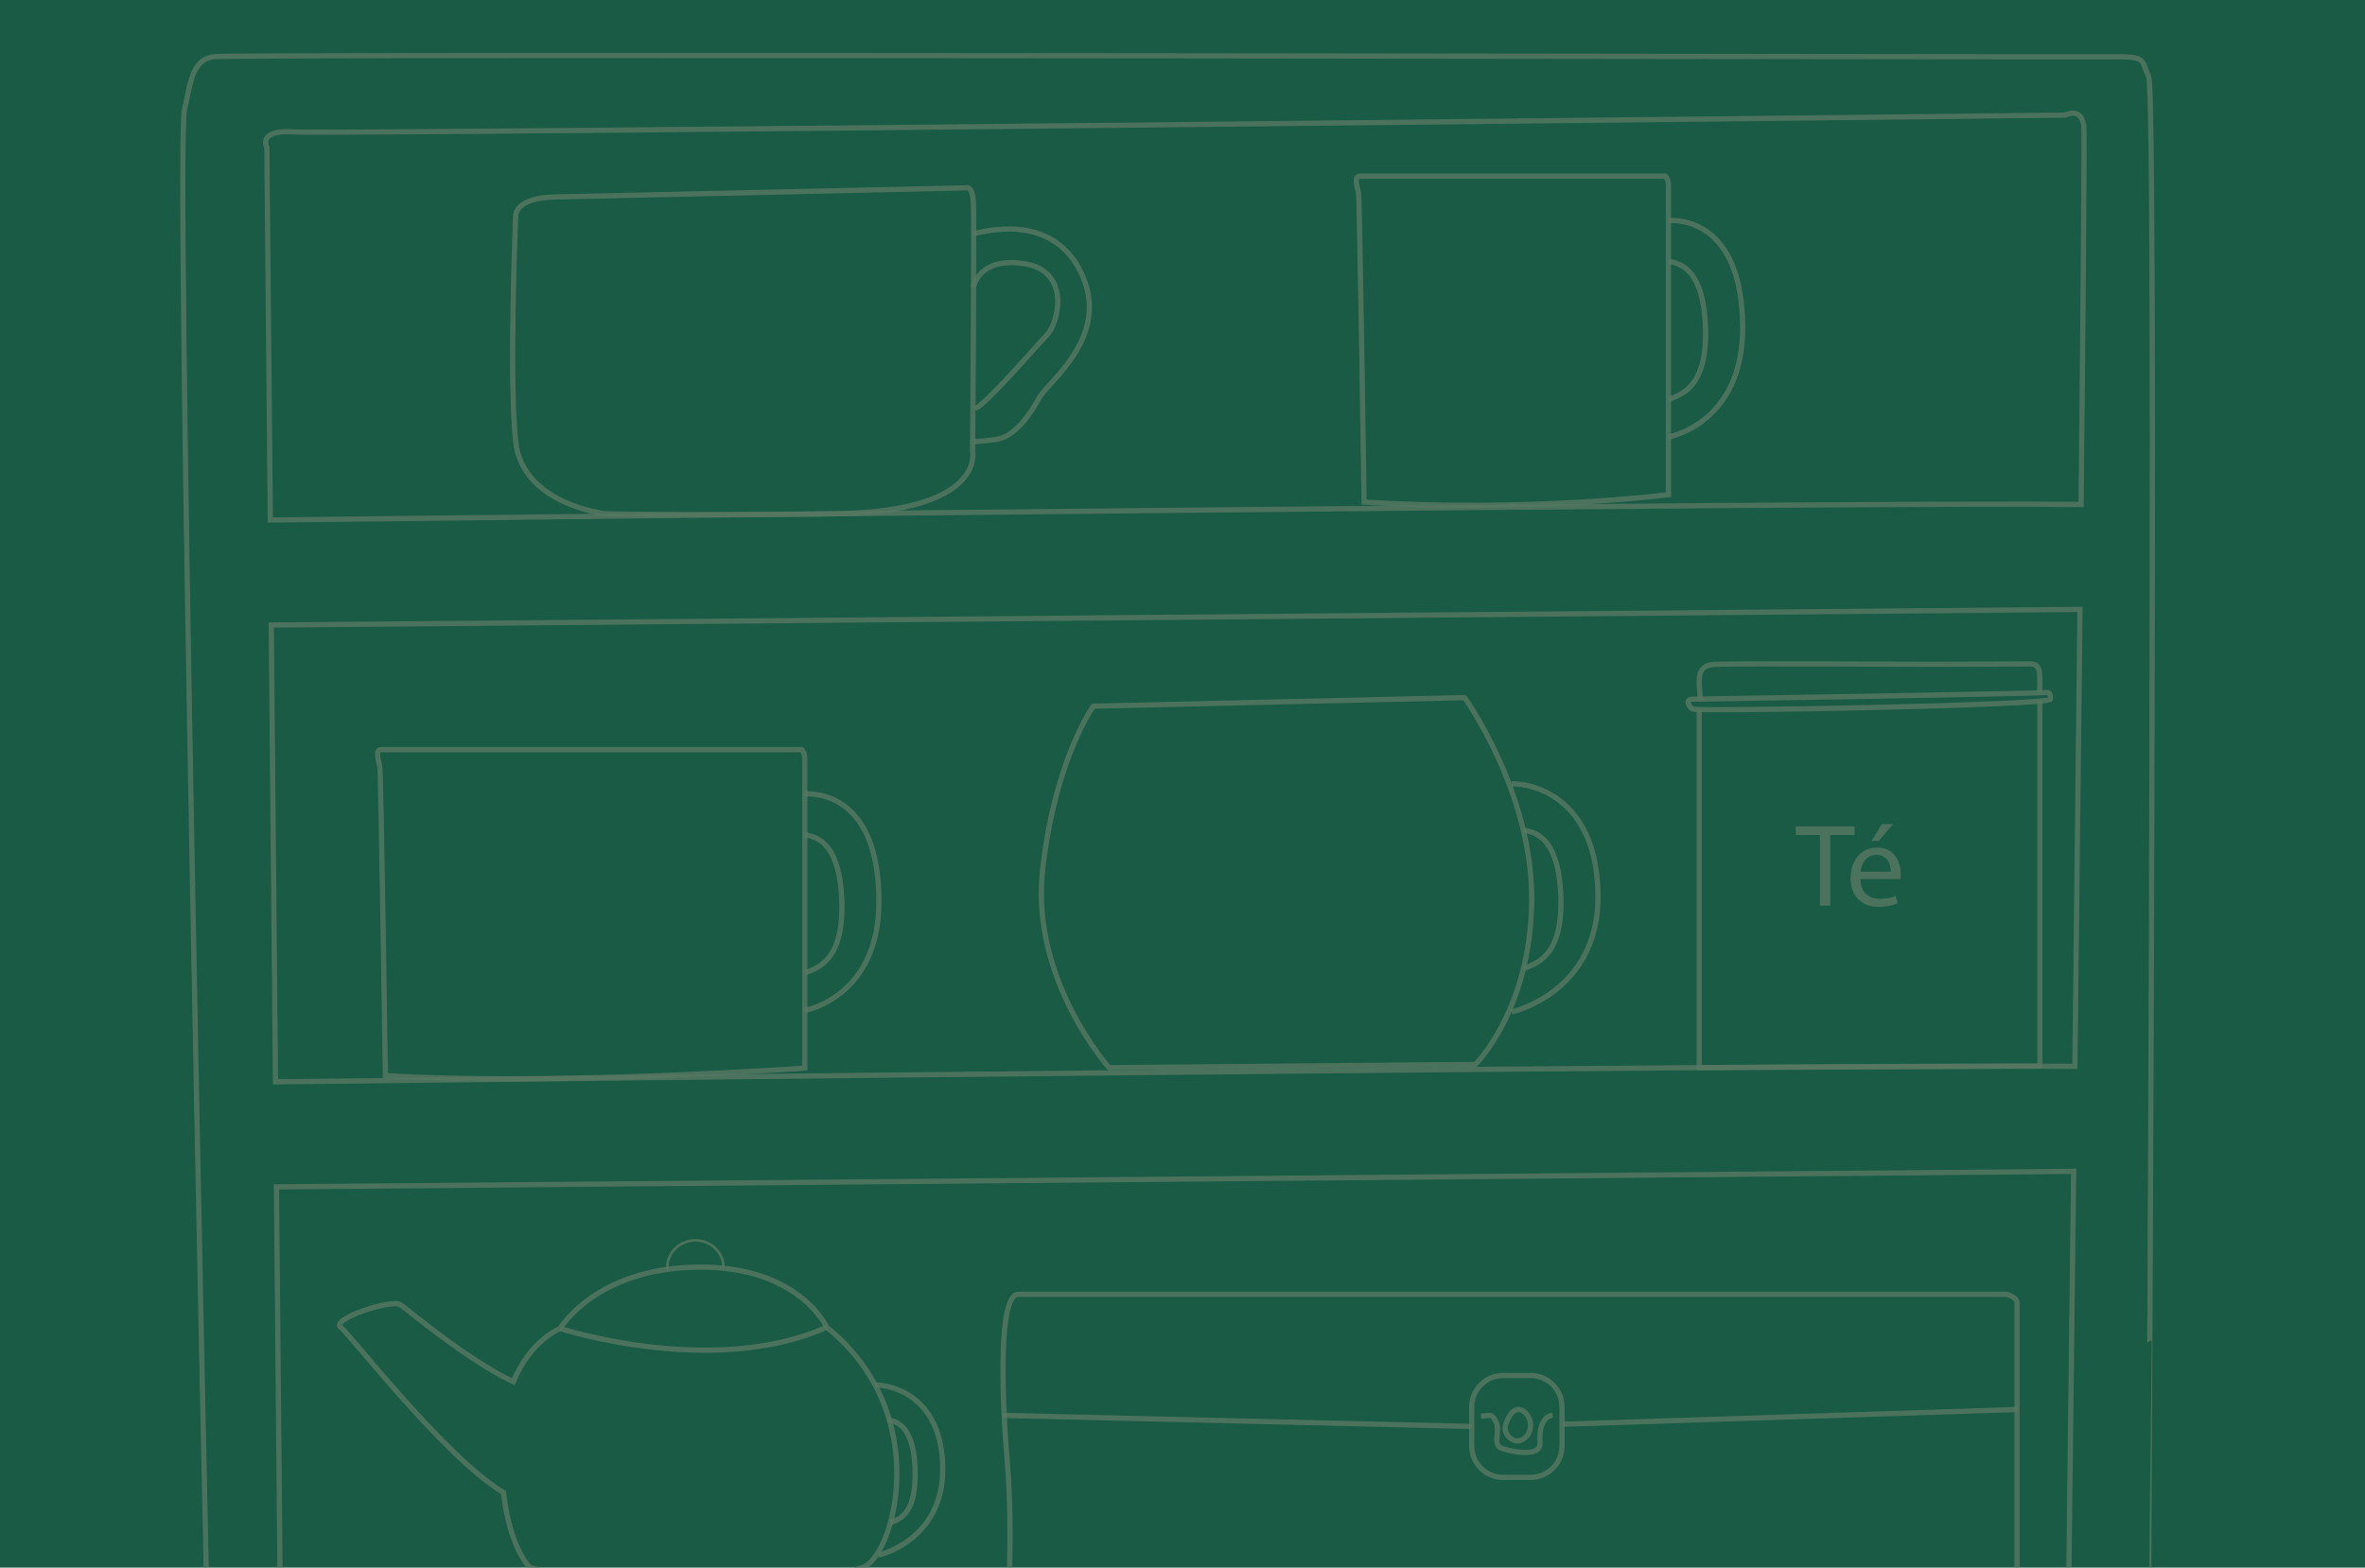 <?xml version="1.0" encoding="utf-8"?>
<!-- Generator: Adobe Illustrator 15.0.0, SVG Export Plug-In . SVG Version: 6.00 Build 0)  -->
<!DOCTYPE svg PUBLIC "-//W3C//DTD SVG 1.1//EN" "http://www.w3.org/Graphics/SVG/1.1/DTD/svg11.dtd">
<svg version="1.1" xmlns="http://www.w3.org/2000/svg" xmlns:xlink="http://www.w3.org/1999/xlink" x="0px" y="0px"
	 width="904.95px" height="600px" viewBox="-39.836 0 904.95 600" enable-background="new -39.836 0 904.95 600"
	 xml:space="preserve">
<g id="Capa_4">
	<rect x="-49.737" y="-3.681" fill="#195B45" width="928.713" height="611.903"/>
</g>
<g id="Capa_3_1_">
	<path opacity="0.8" fill="none" stroke="#587863" stroke-width="2" stroke-miterlimit="10" d="M782.343,29.299
		c-3.157-6.201,0.157-7.799-14.957-7.577s-716.886-1.222-725.58,0S32.917,33.315,30.754,42
		c-3.471,13.941,8.357,560.471,8.357,560.471L67.5,622.5l-1.552-168.218c72.854-0.624,599.265-5.132,687.682-5.933
		c-1.11,94.885-2.021,169.15-2.021,169.15l30.734-15.029C782.343,602.471,785.5,35.5,782.343,29.299z M72.5,50.5
		c14,1,677.916-6.444,677.916-6.444s6.084-3.288,7.084,4.078c0.325,2.397-0.186,63.552-1.021,144.952
		c-83.379-1.006-616.57,5.065-692.886,5.945L62.277,56.5C62.277,56.5,58.5,49.5,72.5,50.5z M65.577,414.075l-1.613-174.848
		c58.936-0.504,605.947-5.188,692.093-5.97c-0.597,55.867-1.294,117.576-1.958,174.898
		C668.253,407.229,152.133,413.081,65.577,414.075z"/>
</g>
<g id="Capa_2">
	<path opacity="0.8" fill="none" stroke="#587863" stroke-width="2" stroke-miterlimit="10" d="M172.262,75.407l157.446-3.5
		c0,0,2.509-1.28,2.904,5.446c0.419,7.129-0.295,95.389-0.295,95.389s5.202,23.293-53.504,23.919s-86.863,0-86.863,0
		s-31.855-3.485-34.464-27.623s0-86.669,0-86.669S157.457,75.736,172.262,75.407z"/>
	<path opacity="0.8" fill="none" stroke="#587863" stroke-width="2" stroke-miterlimit="10" d="M332.745,89.501
		c2.73-0.582,30.063-8.917,41.307,15.314s-12.988,41.333-16.284,47.516s-9.305,14.906-16.478,15.875s-8.546,0.775-8.546,0.775"/>
	<path opacity="0.8" fill="none" stroke="#587863" stroke-width="2" stroke-miterlimit="10" d="M333.342,156.303
		c3.683-1.085,22.487-22.885,27.333-27.978s9.112-24.672-8.529-27.386s-19.402,8.917-19.402,8.917"/>
	<path opacity="0.8" fill="none" stroke="#587863" stroke-width="2" stroke-miterlimit="10" d="M480.372,67.443H597.4
		c0,0,1.184,1.073,1.184,3.199s0,118.684,0,118.684s-53.356,6.852-116.463,2.834c0,0-1.682-116.255-2.139-118.385
		S478.126,67.443,480.372,67.443z"/>
	<path opacity="0.8" fill="none" stroke="#587863" stroke-width="2" stroke-miterlimit="10" d="M598.584,84.345
		c7.987-0.221,28.104,3.329,28.4,40.604s-28.4,42.304-28.4,42.304"/>
	<path opacity="0.8" fill="none" stroke="#587863" stroke-width="2" stroke-miterlimit="10" d="M598.584,100.099
		c5.621,0.592,13.61,4.354,14.201,25.696s-8.285,25.092-14.201,27.063"/>
	<path opacity="0.8" fill="none" stroke="#587863" stroke-width="2" stroke-miterlimit="10" d="M105.884,286.944h161.028
		c0,0,1.184,1.073,1.184,3.199s0,118.684,0,118.684s-97.356,6.852-160.463,2.834c0,0-1.682-116.255-2.139-118.386
		S103.638,286.944,105.884,286.944z"/>
	<path opacity="0.8" fill="none" stroke="#587863" stroke-width="2" stroke-miterlimit="10" d="M268.096,303.847
		c7.987-0.222,28.104,3.328,28.401,40.603c0.295,37.275-28.401,42.304-28.401,42.304"/>
	<path opacity="0.8" fill="none" stroke="#587863" stroke-width="2" stroke-miterlimit="10" d="M268.096,319.6
		c5.621,0.592,13.61,4.354,14.201,25.695c0.59,21.342-8.285,25.092-14.201,27.063"/>
	<path opacity="0.8" fill="none" stroke="#587863" stroke-width="2" stroke-miterlimit="10" d="M349.765,495.417h378.37
		c0,0,3.826,1.074,3.826,3.199c0,2.127,0,118.685,0,118.685s-182.336,9.217-386.369,5.199c0,0,2.337-35.202,0-63.034
		C343.218,531.2,342.503,495.417,349.765,495.417z"/>
	<path opacity="0.8" fill="none" stroke="#587863" stroke-width="2" stroke-miterlimit="10" d="M557.852,553.473
		c0,6.627-5.373,12-12,12h-10.546c-6.628,0-12-5.373-12-12v-14.974c0-6.627,5.372-12,12-12h10.546c6.627,0,12,5.373,12,12V553.473z"
		/>
	<path opacity="0.8" fill="none" stroke="#587863" stroke-width="2" stroke-miterlimit="10" d="M526.85,542
		c3.543,0,3.985-1.33,5.757,2.214s-1.621,8.857,2.29,10.187s14.982,3.544,14.54-2.214s1.329-10.231,4.872-10.431"/>
	<path opacity="0.8" fill="none" stroke="#587863" stroke-width="2" stroke-miterlimit="10" d="M537.952,541.756
		c3.229-5.297,8.223-0.198,7.86,4.23s-4.761,7.258-7.86,4.391S536.211,544.612,537.952,541.756z"/>
	
		<line opacity="0.8" fill="none" stroke="#587863" stroke-width="2" stroke-miterlimit="10" x1="343.944" y1="541.756" x2="523.306" y2="545.986"/>
	
		<line opacity="0.8" fill="none" stroke="#587863" stroke-width="2" stroke-miterlimit="10" x1="558.101" y1="545.127" x2="731.961" y2="539.496"/>
	<path opacity="0.8" fill="none" stroke="#587863" stroke-width="2" stroke-linejoin="round" stroke-miterlimit="10" d="
		M378.506,270.298l142.065-3.283c0,0,26.188,36.411,25.685,78.065c-0.502,41.654-21.536,62.33-21.536,62.33l-140.162,1.257
		c0,0-30.137-33.558-25.428-75.815S378.506,270.298,378.506,270.298z"/>
	<path opacity="0.8" fill="none" stroke="#587863" stroke-width="2" stroke-miterlimit="10" d="M538.619,300
		c7.987-0.222,32.712,5.436,33.009,42.71c0.295,37.275-33.009,44.604-33.009,44.604"/>
	<path opacity="0.8" fill="none" stroke="#587863" stroke-width="2" stroke-miterlimit="10" d="M543.228,317.86
		c5.621,0.592,13.61,4.354,14.201,25.695c0.59,21.342-8.285,25.092-14.201,27.063"/>
	<path opacity="0.8" fill="none" stroke="#587863" stroke-width="2" stroke-linejoin="round" stroke-miterlimit="10" d="
		M610.637,267.628c0.35-4.616-2.793-12.999,5.589-13.348s84.487,0,84.487,0l36.007-0.155c0,0,3.492-0.543,3.842,3.298
		s0,7.334,0,7.334"/>
	<path opacity="0.8" fill="none" stroke="#587863" stroke-width="2" stroke-linejoin="round" stroke-miterlimit="10" d="
		M607.843,267.628c2.794,0,132.369-2.171,134.465-2.521s2.445,0.151,2.445,2.521s-135.164,4.814-136.91,3.766
		S605.049,267.628,607.843,267.628z"/>
	<polyline opacity="0.8" fill="none" stroke="#587863" stroke-width="2" stroke-linejoin="round" stroke-miterlimit="10" points="
		610.341,271.644 610.341,408.667 740.717,408.056 740.717,268.361 	"/>
	<g opacity="0.8">
		<path fill="#587863" d="M656.559,319.63h-9.225v-3.33h22.454v3.33h-9.27v26.999h-3.96V319.63z"/>
		<path fill="#587863" d="M672.038,336.459c0.09,5.355,3.465,7.56,7.469,7.56c2.835,0,4.59-0.494,6.03-1.124l0.72,2.834
			c-1.395,0.631-3.824,1.396-7.289,1.396c-6.705,0-10.71-4.455-10.71-11.024c0-6.57,3.87-11.7,10.215-11.7
			c7.154,0,8.999,6.21,8.999,10.215c0,0.811-0.045,1.396-0.135,1.845H672.038z M683.647,333.624c0.045-2.475-1.035-6.39-5.49-6.39
			c-4.05,0-5.76,3.646-6.074,6.39H683.647z M684.547,315.445l-5.489,6.435h-2.79l3.96-6.435H684.547z"/>
	</g>
	<path opacity="0.8" fill="none" stroke="#587863" stroke-width="2" stroke-miterlimit="10" d="M174.5,508.5c0,0,58.5,19,102-0.5"/>
	<path opacity="0.8" fill="none" stroke="#587863" stroke-width="2" stroke-miterlimit="10" d="M276.5,508c0,0-10.5-23.5-49.5-23
		s-52.5,23.5-52.5,23.5s-11.345,4.385-17.926,20.373c-17.885-8.533-39.875-27.155-43.074-29.408C110,497,86.5,505,90.5,508
		c3.667,2.75,40.09,50.031,62.323,63.283C155.395,593.385,163,600,163,600s66.725,18.5,127.112,0
		C302.042,596.346,318,541.5,276.5,508z"/>
	<path opacity="0.8" fill="none" stroke="#587863" stroke-miterlimit="10" d="M215.529,485.852
		c-0.019-0.253-0.029-0.508-0.029-0.766c0-5.706,4.813-10.331,10.75-10.331S237,479.38,237,485.086c0,0.303,0.026,0.007,0,0.303"/>
	<path opacity="0.8" fill="none" stroke="#587863" stroke-width="2" stroke-miterlimit="10" d="M295.032,530.15
		c5.952-0.165,25.649,4.056,25.871,31.833c0.22,27.777-24.598,33.238-24.598,33.238"/>
	<path opacity="0.8" fill="none" stroke="#587863" stroke-width="2" stroke-miterlimit="10" d="M299.739,543.465
		c4.189,0.441,10.143,3.244,10.583,19.148c0.439,15.904-5.026,18.698-9.435,20.167"/>
</g>
</svg>
